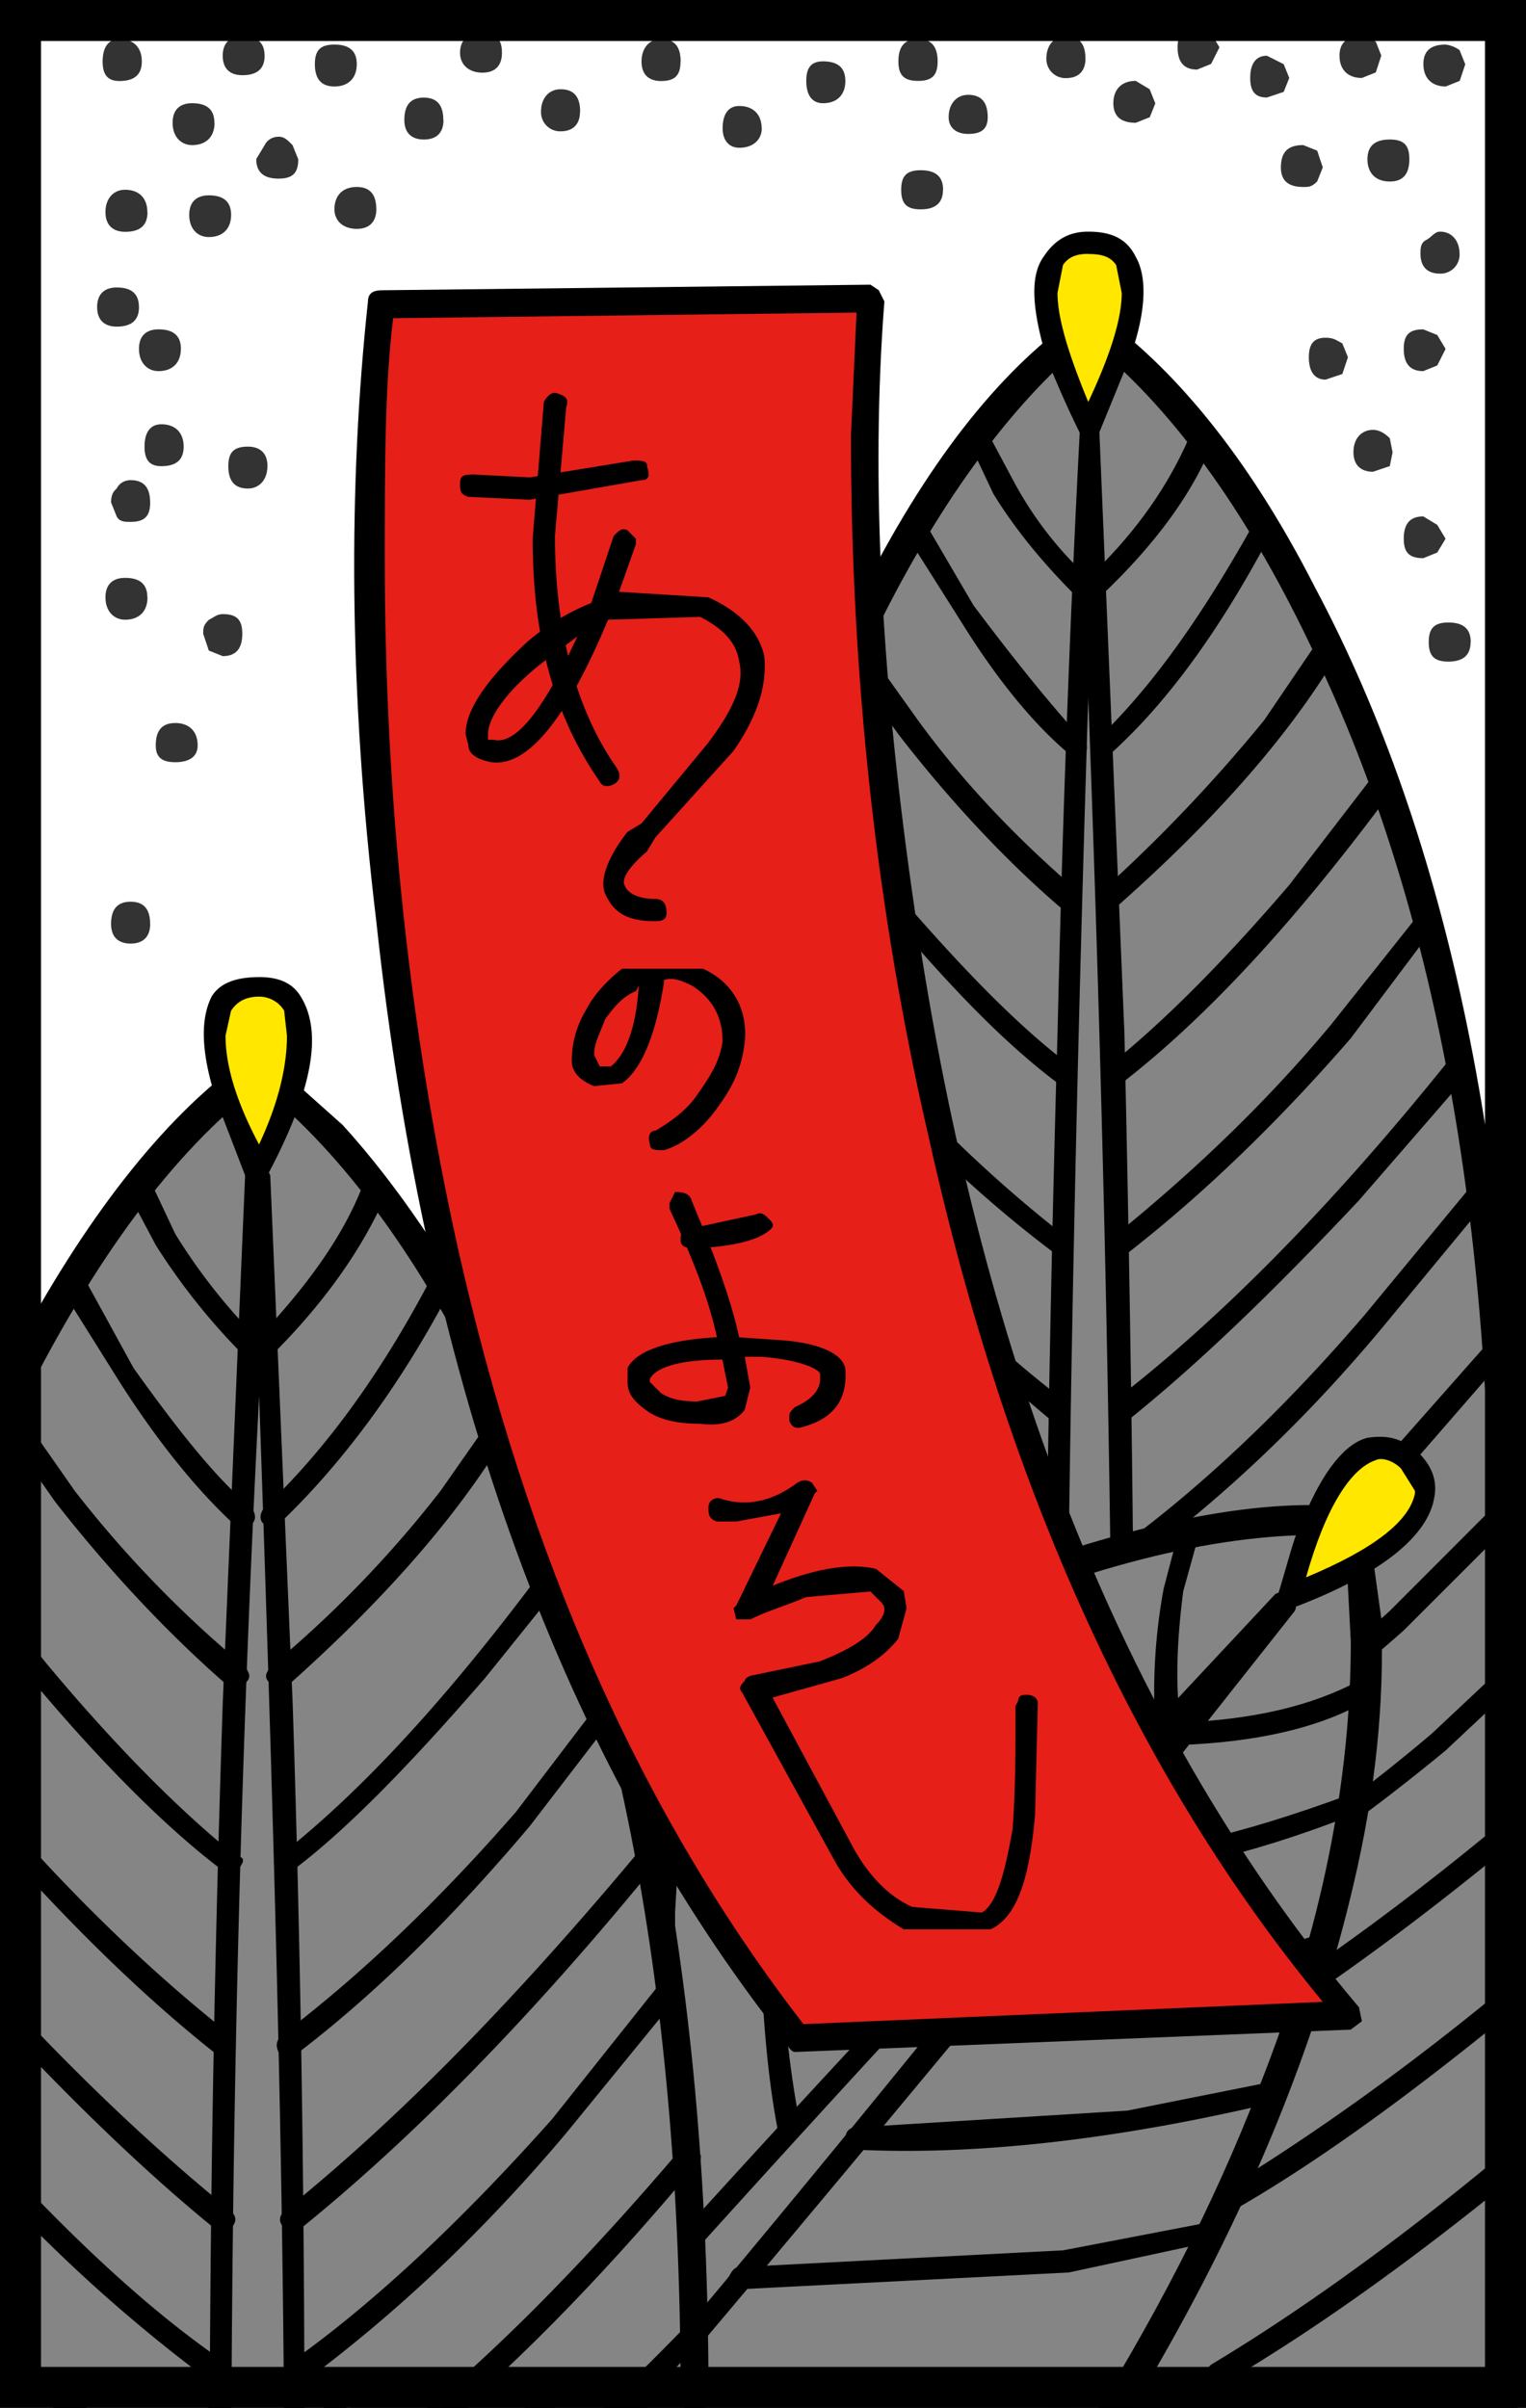 <svg xmlns="http://www.w3.org/2000/svg" width="372" height="587" viewBox="0 0 372 587"><path fill="#fff" d="M0 0h372v587H0z"/><path fill="#333" d="M72.68 38.78l-1.36-3.4c-1.37-1.37-2.05-2.05-3.4-2.05-1.37 0-2.73.68-3.4 2.04l-2.05 3.4c0 3.4 2.04 4.77 5.44 4.77 3.44 0 4.8-1.36 4.8-4.76zm-20.42-8.85c0-3.4-2.04-4.77-5.45-4.77-2.7 0-4.73 1.36-4.73 4.77 0 3.4 2.04 5.44 4.76 5.44 3.42 0 5.46-2.04 5.46-5.44zM44.1 85.06c0-3.4-2.05-4.77-5.45-4.77-2.72 0-4.77 1.33-4.77 4.74 0 3.4 2.05 5.44 4.77 5.44 3.4 0 5.44-2.05 5.44-5.45zm97.32-57.86c0-3.4-1.36-5.44-4.76-5.44-2.73 0-4.77 2.04-4.77 5.45a4.65 4.65 0 0 0 4.74 4.8c3.4 0 4.76-2.05 4.76-4.77zm-33.35 2.05c0-3.4-1.36-5.45-4.76-5.45-3.4 0-4.74 2.04-4.74 5.45 0 2.72 1.36 4.76 4.77 4.76 3.4 0 4.77-2 4.77-4.73zM223.77 9.5c-3.4 0-4.76 2.05-4.76 5.46 0 3.4 1.4 4.76 4.8 4.76s4.76-1.36 4.76-4.76c0-3.4-1.36-5.45-4.77-5.45zm-38.1 21.8c0-3.4-2.05-5.46-5.46-5.46-2.7 0-4.05 2.05-4.05 5.45 0 2.7 1.37 4.73 4.08 4.73 3.42 0 5.46-2.04 5.46-4.76zM36.6 122.5c0-3.4-1.35-5.45-4.76-5.45-1.36 0-2.72.67-3.4 2.04-.68.65-1.36 1.33-1.36 3.4l1.36 3.4c.68 1.33 2.04 1.33 3.4 1.33 3.4 0 4.77-1.36 4.77-4.76zm22.46 31.98c0-3.4-1.35-4.77-4.76-4.77-1.36 0-2.04.7-3.4 1.4-1.36 1.35-1.36 2.04-1.36 3.4l1.36 4.08 3.4 1.36c3.4 0 4.76-2.04 4.76-5.44zM48.18 181.7c0-3.4-2.05-5.44-5.45-5.44-3.4 0-4.76 2.04-4.76 5.45 0 2.75 1.36 4.1 4.76 4.1 3.4 0 5.45-1.35 5.45-4.07zm-12.26-130c0-3.4-2.04-5.44-5.44-5.44-2.72 0-4.77 2.04-4.77 5.45 0 3.4 2.08 4.8 4.8 4.8 3.4 0 5.44-1.37 5.44-4.77zm-1.35-36.74c0-3.4-2.05-5.45-5.45-5.45-2.72 0-4.1 2.07-4.1 5.48 0 3.4 1.38 4.76 4.1 4.76 3.4 0 5.45-1.36 5.45-4.76zm279.73 4.08l-1.37-3.4-4.08-2.05c-2.73 0-4.08 2-4.08 5.42s1.35 4.76 4.08 4.76l4.08-1.37 1.36-3.4zm-32.68 6.12l-1.36-3.4-3.4-2.04c-3.4 0-5.45 2.04-5.45 5.44 0 3.4 2.07 4.77 5.48 4.77l3.4-1.36 1.36-3.4zm61.94 13.62c0-3.4-1.36-4.77-4.76-4.77s-5.45 1.4-5.45 4.8 2.04 5.44 5.45 5.44c3.4 0 4.76-2.04 4.76-5.44zm12.24 23.14c0-3.4-2.03-5.45-4.75-5.45-1.36 0-2.04 1.36-3.4 2.04-1.37.7-1.37 2.07-1.37 3.4 0 2.76 1.36 4.8 4.77 4.8a4.65 4.65 0 0 0 4.76-4.76zM240.78 28.57c0-3.4-1.36-5.45-4.76-5.45-2.72 0-4.76 2.04-4.76 5.45 0 2.72 2.04 4.08 4.76 4.08 3.4 0 4.76-1.36 4.76-4.08zm116.4-12.94l-1.37-3.4a7.24 7.24 0 0 0-3.4-1.36c-3.4 0-5.42 1.36-5.42 4.76 0 3.4 2.05 5.45 5.45 5.45l3.4-1.36 1.37-4.1zm-34.72 25.2l-1.36-4.1-3.4-1.36c-3.4 0-5.45 1.36-5.45 5.45 0 3.4 2.04 4.76 5.45 4.76 1.36 0 2.04 0 3.4-1.36l1.36-3.4zm29.94 44.23l-2.04-3.4-3.4-1.37c-3.4 0-4.76 1.33-4.76 4.74 0 3.4 1.36 5.44 4.76 5.44l3.4-1.37 2.05-4.07zm-23.8 2.04l-1.38-3.4c-1.36-.68-2.03-1.37-4.08-1.37-2.72 0-4.08 1.36-4.08 4.77 0 3.4 1.36 5.44 4.08 5.44l4.08-1.36 1.37-4.08zm23.8 44.24l-2.04-3.4-3.4-2.05c-3.4 0-4.76 2-4.76 5.42 0 3.4 1.36 4.76 4.76 4.76l3.4-1.37 2.05-3.4zm-12.93-21.1l-.67-3.4c-1.37-1.37-2.73-2.05-4.1-2.05-2.7 0-4.76 2.02-4.76 5.42S332 115 334.7 115l4.1-1.37.68-3.4zm19.06 46.28c0-3.4-2.04-4.77-5.44-4.77-3.4 0-4.8 1.37-4.8 4.77 0 3.4 1.37 4.76 4.77 4.76 3.4 0 5.43-1.36 5.43-4.76zM264.6 14.27c0-3.4-1.36-5.44-4.76-5.44-2.72 0-4.76 2.04-4.76 5.44a4.66 4.66 0 0 0 4.76 4.77c3.4 0 4.77-2.04 4.77-4.77zm-98.68.7c0-3.4-1.36-5.46-4.76-5.46-2.73 0-4.77 2.07-4.77 5.48 0 3.4 2 4.76 4.74 4.76 3.4 0 4.76-1.36 4.76-4.76zm-78.95.66c0-3.4-2.04-4.76-5.44-4.76-3.4 0-4.77 1.36-4.77 4.76 0 3.4 1.37 5.45 4.77 5.45 3.4 0 5.44-2.04 5.44-5.45zM56.34 52.4c0-3.4-2.04-4.78-5.44-4.78-2.72 0-4.77 1.37-4.77 4.77 0 3.4 2.05 5.4 4.77 5.4 3.4 0 5.44-2.03 5.44-5.43zm-20.42 93.23c0-3.4-2.04-4.76-5.44-4.76-2.72 0-4.77 1.35-4.77 4.76 0 3.4 2.08 5.44 4.8 5.44 3.4 0 5.44-2.04 5.44-5.44zm.68 79.63c0-3.4-1.35-5.44-4.76-5.44-3.4 0-4.76 2.04-4.76 5.44 0 2.73 1.36 4.76 4.76 4.76 3.4 0 4.77-2.04 4.77-4.76zm28.6-111.62c0-3.4-2.05-4.76-4.77-4.76-3.4 0-4.77 1.36-4.77 4.76 0 3.4 1.36 5.45 4.77 5.45 2.72 0 4.76-2.07 4.76-5.48zm-20.43-4.76c0-3.4-2.04-5.45-5.44-5.45-2.73 0-4.1 2.04-4.1 5.45 0 3.4 1.38 4.76 4.1 4.76 3.4 0 5.44-1.36 5.44-4.76zm-10.9-34.03c0-3.4-2.03-4.77-5.43-4.77-2.72 0-4.76 1.37-4.76 4.77 0 3.4 2.04 4.77 4.76 4.77 3.4 0 5.44-1.37 5.44-4.77zm172.2-55.13c0-3.4-2.04-4.76-5.44-4.76-2.72 0-4.08 1.35-4.08 4.76 0 3.4 1.36 5.44 4.08 5.44 3.4 0 5.45-2.04 5.45-5.44zm23.83 26.54c0-3.4-2.05-4.76-5.45-4.76-3.4 0-4.76 1.36-4.76 4.76 0 3.4 1.33 4.77 4.73 4.77s5.45-1.37 5.45-4.77zM91.73 51.03c0-3.4-1.36-5.45-4.76-5.45-3.4 0-5.44 2.04-5.44 5.45 0 2.72 2.04 4.76 5.44 4.76 3.4 0 4.77-2.07 4.77-4.8zm30.63-38.13c0-3.4-1.36-4.75-4.76-4.75-3.4 0-5.45 1.36-5.45 4.76 0 2.75 2.04 4.8 5.45 4.8s4.76-2.05 4.76-4.77zm-57.86.7c0-3.4-2.03-4.77-5.44-4.77-2.72 0-4.76 1.36-4.76 4.76 0 3.4 2.04 4.74 4.76 4.74 3.4 0 5.45-1.36 5.45-4.77zm232.78-2.05l-2.04-3.4-3.4-1.36c-3.4 0-4.77 1.33-4.77 4.73s1.36 5.44 4.76 5.44l3.4-1.37 2.05-4.07zm39.47 2.05l-1.35-3.4a7.23 7.23 0 0 0-3.4-1.37c-3.4 0-5.46 1.36-5.46 4.76 0 3.4 2.05 5.42 5.45 5.42l3.4-1.36 1.33-4.1z"/><path fill="#858585" d="M265.3 79.6c-16.34 10.9-33.36 32-49.7 63.3-34.03 61.94-51.04 142.94-51.04 241.62L139.38 585.3H366.7V384.52c0-98.68-17.02-179.68-50.37-241.6-17-31.32-34.03-52.42-51.04-63.3z"/><path d="M267.33 76.2c-.68-.67-2.72-.67-3.4 0-19.06 12.94-36.75 34.72-53.1 66.7-32.66 61.26-49.67 142.25-49.67 241.62l-25.18 200.1v.68l1.35 2.04c.7.68 1.37 1.36 2.05 1.36H366.7c2.72 0 3.4-.68 3.4-3.4V384.52c0-99.37-17-180.36-49.68-241.6-16.34-32-34.72-53.78-53.1-66.7zm-55.13 80.32c15.65-32.67 34.03-57.85 53.1-73.5 19.73 15.65 38.1 40.83 53.76 73.5 29.95 61.25 44.24 136.8 44.24 228V581.9H143.46l24.5-196.7v-.68c0-91.2 14.97-166.75 44.24-228z"/><path d="M265.3 102.07c-1.37 0-2.06 1.36-2.06 2.72-2.03 38.8-4.08 87.8-5.44 147a8172.53 8172.53 0 0 0-2.72 338.25c0 2.04 1.36 2.72 2.72 2.72 2.05 0 2.73-.7 2.73-2.73l-.68-110.26c0-98.7 2.03-201.46 5.44-309.68 4.05 108.22 6.1 211 6.1 309.68l-.68 110.27c0 2.04.67 2.72 2.7 2.72 1.38 0 2.06-.7 2.06-2.74 2.03-106.86 1.35-219.16-1.37-338.26l-6.12-147c0-1.37-.67-2.73-2.7-2.73z"/><path d="M241.47 106.84c-.68-2.05-1.36-2.73-3.4-2.05-2.05.65-2.73 2.02-1.36 4.06l5.47 11.57c5.44 8.85 12.25 17 19.73 24.5 1.35 1.36 2.72 1.36 4.1 0 1.34-1.36 1.34-2.72-.7-4.08a89.23 89.23 0 0 1-18.37-23.83l-5.45-10.2zm-4.1 40.83l-11.56-19.74c-1.33-2.04-2-2.04-3.4-.68-2 .68-2 2.05-1.33 3.4L234 151.08c8.84 14.3 17.7 25.18 26.54 32.66a1.92 1.92 0 0 0 3.4 0c1.36-.68 1.36-2.04 0-3.4-7.5-8.17-16.34-19.05-26.55-32.67zm25.87 73.5c.7-2.03.7-3.4-.67-4.1-14.98-12.9-27.9-26.52-38.8-41.5l-13.6-19.05c-.7-1.36-2.05-2.04-3.4-.68-1.38.68-2.05 2.04-1.38 4.08l13.6 19.06c11.56 14.97 25.2 29.95 39.46 42.2h4.77zm-2.04 42.2c1.37-1.36 1.37-2.72 0-3.4-13.6-10.2-27.9-25.2-44.23-44.24l-20.42-26.54c-.68-1.4-2.73-1.4-4.1-.7-1.35 2.03-1.35 3.4 0 4.1l21.1 26.52c16.35 19.73 30.64 34.7 44.25 44.9l3.4-.66zm-.67 42.2c.68-2.04.68-2.72-.7-4.08-18.37-14.3-36.06-31.34-53.07-51.75l-20.42-26.55c-.68-2.03-2.72-2.03-4.1-.67-2.03.68-2.03 2.04-.66 3.4 0 2.05 6.8 10.9 21.1 27.23 17 20.42 35.38 38.1 54.45 52.4h3.4zm-84.4-47.64l-2.72.68c-.66 1.4-.66 2.07 0 3.4l26.57 30.66c21.1 22.46 40.16 40.16 56.5 53.77l3.4-.67.68-2.05-.7-2.03c-16.32-12.25-35.38-30.62-55.8-52.4L177.5 258.6c-.7 0-.7-.67-1.37-.67zm-3.4 31.3c-.68-1.36-2.04-2.03-3.4-.67-1.37 1.36-2.05 2.72-.7 4.08l25.2 31.3c21.1 24.5 42.2 43.57 61.93 57.86l4.08-.68c.7-2.04.7-2.72-1.36-3.4-19.73-14.3-39.48-33.35-60.57-57.18l-25.15-31.3zm-10.2 31.32l-4.1-.68c-.68 1.36-1.35 2.72 0 4.08l31.3 36.07c24.5 25.2 46.98 44.23 66.03 55.13 2.04.7 2.72.7 4.08-.7.7-2.02.7-3.4-1.36-4.07-18.37-11.56-40.84-29.26-64.66-54.45l-31.3-35.38z"/><path fill="#FFE700" d="M265.3 104.1l9.52-22.45c3.4-14.97.68-22.45-9.53-22.45-9.56 0-12.28 7.48-8.2 22.45 1.36 7.5 4.76 14.98 8.17 22.46z"/><path d="M275.5 87.1c4.08-11.57 4.08-19.74 1.36-24.5-2.04-4.1-5.45-6.13-11.57-6.13-4.8 0-8.2 2.04-10.9 6.13-3.4 4.76-2.75 12.93.66 24.5 2.72 6.8 5.45 12.93 8.16 18.38.7 1.36 1.37 1.36 2.05 1.36 2.03 0 2.7 0 2.7-1.37l7.5-18.37zm-10.2-25.18c3.4 0 5.44.68 6.8 2.72l1.35 6.8c0 6.13-2.7 14.98-8.16 26.55-4.8-11.6-7.5-20.45-7.5-26.58l1.34-6.8c1.37-2.04 3.4-2.72 6.13-2.72zM163.88 364.1a4.34 4.34 0 0 0-4.08 0c-1.37 1.37-1.37 3.4 0 4.1l29.94 29.25c23.14 21.1 44.92 37.43 66.02 49 2.04.7 2.72.7 4.08-.67.7-2.04.7-3.4-1.36-3.4-20.42-12.26-42.2-27.9-65.34-49.7l-29.26-28.58zm-14.98 27.22c-.68-.68-2.72-.68-4.08 0-.68 1.37-.68 3.4 0 4.1l34.03 31.3c27.23 22.46 53.1 39.48 77.6 50.37 1.35.65 3.4 0 4.08-.7 0-2.06 0-3.4-2.05-4.1-24.5-10.2-49-27.23-76.23-49.68l-33.34-31.3zm-10.88 26.55c-.7-1.36-2.04-1.36-3.4 0-2.05 1.37-2.05 2.72 0 4.1l22.46 20.4c17.7 14.98 32.66 26.54 46.27 34.03l3.4-.68c1.37-2.03.7-3.4-.67-4.08-12.94-7.5-27.9-19.06-45.6-33.35l-22.46-20.45zM293.2 104.8c-1.37-.7-2.73 0-3.4 2.04-4.77 10.9-12.26 22.46-24.5 34.03-.7 2.04-.7 3.4 0 4.08 1.35 1.36 2.7 1.36 3.4 0 12.93-12.25 21.77-24.5 26.54-36.07 0-2.04 0-3.4-2.04-4.1zm15.65 22.45c-1.36-1.36-3.4-1.36-3.4.68-12.94 23.15-25.2 40.16-38.1 52.4-2.06 1.37-2.06 2.05 0 3.4.66 1.38 2.7 1.38 3.4 0 13.6-12.24 26.53-29.93 38.78-53.07 1.36-1.36 1.36-3.4-.68-3.4zm16.35 28.6c-2.06-1.37-3.4-.7-4.1.67l-12.93 19.05a379.35 379.35 0 0 1-39.48 41.52c-1.38 1.34-1.38 2.7-.7 4.06h4.1c23.12-20.42 41.5-40.84 53.74-61.26.68-1.35 0-2.7-.67-4.07zm13.6 32.65l-4.1.7-20.4 26.53c-16.34 19.06-31.3 34.04-44.24 44.24-1.37.68-1.37 2.04 0 3.4l3.4.68c21.1-16.33 42.87-40.15 66-71.46.7-.7.7-2.07-.66-4.1zm10.2 34.04c-2.04-1.36-2.72-1.36-3.4.68l-21.1 26.54c-17 20.42-35.4 37.44-53.1 51.73-1.34 1.33-1.34 2-.66 4.05h4.08c18.38-14.3 36.75-32 54.44-52.4l20.43-27.23c.64-1.36.64-2.72-.7-3.4zm8.17 36.06h-4.08c-27.9 34.72-55.16 62.63-81.7 83.05l-.68 2.04.67 2 3.4.7c17-13.6 35.4-31.3 56.5-53.77L357.85 262c1.37-1.36.68-2.72-.68-3.4zm4.77 29.96l-3.4.68-25.87 31.3c-20.42 23.83-40.84 42.88-60.58 57.18-1.38.68-1.38 1.36-.7 3.4l4.1.7c19.72-14.3 40.8-33.37 61.23-57.87l25.87-31.3c.7-1.37.7-2.73-.7-4.1zM272.77 410.4c-1.36 1.35-2.03 2.03-1.36 4.07.7 1.37 2.76 1.37 4.1.68 19.75-10.9 40.85-29.94 66-55.13l31.35-36.07c.68-.68.68-2.72 0-4.08l-4.1.68-31.3 35.4c-24.5 25.17-45.6 42.87-64.66 54.44zm-1.37 35.37c.7 1.37 2.05 1.37 3.42.7 21.1-11.6 43.56-27.92 67.38-49.02l29.27-29.26c1.36-1.4 1.36-2.75-.7-4.1-.67-.7-2.03-.7-3.4 0l-28.57 28.6c-23.82 21.75-45.6 37.4-66.7 49.66-1.36 0-1.36 1.36-.7 3.4zm0 30.63c0 .7 2.05 1.37 3.42.7 24.5-10.9 50.37-27.92 77.6-50.38l33.34-31.3c1.36-.7 1.36-2.73 0-4.1-.68-.68-2.05-.68-3.4 0L349 422.65c-26.54 22.45-52.4 39.47-76.9 49.68-1.36.68-2.05 2.04-.7 4.08zm155.2-82.35c-.7-1.36-2.05-1.36-3.4 0l-42.9 38.12c-31.98 27.9-61.24 49-85.06 63.3-1.36 1.35-2.04 2.04-.68 4.07l3.4.7c24.5-14.3 53.76-36.08 86.43-64l42.2-38.1c1.33-.7 1.33-2.72 0-4.1zm0 40.83c-.7-1.35-2.05-1.35-3.4 0L380.3 473c-31.98 27.9-61.24 48.33-85.06 62.62-1.36 1.35-2.04 2.72-.68 4.08l3.4.67c24.5-13.6 53.76-35.38 86.43-63.28l42.2-38.15c1.33-1.36 1.33-2.72 0-4.1zm0 40.84l-3.4-.68-42.9 38.1c-31.98 27.92-61.24 49.03-85.06 63.3-1.36 1.37-2.04 2.05-.68 3.42l3.4 1.35c24.5-14.26 53.76-35.36 86.43-63.26l42.2-38.8c1.33-1.35 1.33-2.72 0-3.4z"/><path fill="#858585" d="M246.23 386.56c-70.1 25.87-139.53 79.63-208.94 158.6l161.95 140.2c68.75-78.96 111.65-155.2 127.3-228.7 5.44-23.14 7.5-44.24 6.12-63.3l-2.73-22.46c-21.1-2.7-49 2.73-83.7 15.66z"/><path d="M35.24 547.87l4.77-.7C104 473.7 168 423.33 234 395.43c35.4-15 66.7-22.47 93.93-21.1l1.36 25.85c0 33.36-6.8 69.43-22.46 108.9-21.77 56.5-59.2 115.03-110.25 174.23l-.7 2.07.7 2.72 5.43-.7c68.74-78.95 110.93-155.2 127.94-228 5.45-23.14 7.5-44.24 6.8-64.66l-3.4-24.5c0-2.04-.67-2.72-2.03-2.72-23.8-2.7-53.08 3.4-88.47 16.34-70.1 27.23-138.84 79.64-207.6 159.27-1.35 2.06-1.35 2.74.02 4.78z"/><path d="M314.98 388.6a4.32 4.32 0 0 0-4.1 0l-87.8 93.93A5329.95 5329.95 0 0 0 28.45 702.37c-1.36 2.04-.68 2.72.68 4.07l3.4-.67c74.87-89.16 157.22-181.04 245.7-274.97C199.95 530.17 121 624.1 40.7 713.25l-1.37 1.36c0 1.4.68 2.07 1.36 2.75 1.33 1.37 2.7 1.37 4.06 0C106.7 647.95 170 573.05 236 493.45l79.65-100.75c.67-1.38 0-3.4-.68-4.1z"/><path d="M290.47 372.27c-2.04-.67-2.72 0-3.4 2.04l-3.4 12.96a139.04 139.04 0 0 0-2.04 34.03c0 1.36 1.36 2.04 3.4 2.04l2.72-2.72c-1.36-11.56-.68-21.77.68-32.66l3.4-12.25c.68-1.37 0-2.05-1.36-3.4zm-27.9 6.8c-1.36-.67-2.73 0-3.4 2.05l-4.1 24.5c-2.03 18.38-3.4 33.35-1.35 45.6l2.72 2.05c1.36 0 2.04-.7 2.04-2.73a209.6 209.6 0 0 1 2.05-44.23l4.08-23.8c0-1.36 0-3.4-2-3.4zm-32.67 12.25c-2.05 0-2.73 0-3.4 2.05l-2.73 25.18c-.68 20.42 0 40.84 3.4 61.26 0 1.4.68 2.75 2.73 2.75 1.36-.68 2.72-2.04 2.04-3.4a298.95 298.95 0 0 1-2.04-60.57l2.04-23.83c.68-2.04-.68-3.4-2.04-3.4zm-40.16 23.15c-2.04 0-3.4.68-3.4 2.72l-1.36 35.36c0 27.23 1.36 50.36 4.76 67.38 0 1.37.68 2.05 3.4 2.05a3.74 3.74 0 0 0 2.05-3.4c-3.44-17-5.48-38.8-4.8-65.34l2.04-35.4c0-2.03-1.36-2.72-2.72-3.4zm-25.18 13.6c-2.04-.67-2.72 0-3.4 2.05l-2.04 36.07a365.5 365.5 0 0 0 6.8 79.6l1.36 2.05 2.04.68c2.05-.68 2.73-2.04 2.05-3.4-5.45-24.5-6.8-50.37-6.8-78.95l2.03-35.4c0-2.05-.68-2.73-2.04-2.73zm-32 22.47c-2.03 0-3.4 1.36-3.4 2.73l.7 42.87c1.35 32 4.07 59.22 7.47 81.67a3.74 3.74 0 0 0 3.4 2.08c2.05 0 2.05-1.37 2.05-3.4a581 581 0 0 1-7.5-80.32l-.67-42.87c0-1.38-.65-2.74-2-2.74zm-25.16 21.1c-2.05 0-2.73.68-2.73 2.05l-1.36 44.2c0 33.35 3.4 62.62 8.88 88.5a3.75 3.75 0 0 0 3.4 2.02c2.04-.68 2.72-2.04 2.04-3.4-5.43-25.18-8.84-54.45-8.84-87.12l1.36-43.55c0-1.36-.67-2.04-2.7-2.72zm-29.96 18.38c-1.36 0-2.72.68-2.72 2.7v49.7c2.04 38.12 6.8 68.07 14.97 90.53.65 1.36 1.33 2.04 3.4 1.36 1.33-.65 2.02-1.33 1.33-3.4-7.48-21.76-12.24-51.7-14.3-88.46v-49.7c0-2.02-.67-2.7-2.7-2.7z"/><path fill="#FFE700" d="M314.3 389.3a104.43 104.43 0 0 0 21.1-10.9c12.92-8.18 15.65-16.34 8.16-22.46-7.5-6.13-14.3-2.73-21.1 10.88-3.4 7.5-6.8 14.3-8.17 22.47z"/><path d="M349.7 364.8c.66-4.1-.7-7.5-4.1-10.9-4.1-3.4-7.5-4.1-12.25-3.4-5.45 1.35-10.9 8.16-15.65 19.72-2.04 3.4-3.4 9.54-6.12 18.4l.67 2.7 2.73.7c21.77-8.18 33.34-17.7 34.7-27.23zm-4.78-1.38v.68c-1.36 6.8-10.2 13.62-26.54 20.42 4.76-17 10.88-26.54 17.02-28.58 1.35-.68 4.07 0 6.12 2.04l3.4 5.44zM50.9 528.12c0-1.35-1.36-2.7-2.72-2.03-2.05 0-2.73.65-2.73 2.7l3.4 43.55c4.1 34.04 10.2 61.94 19.06 85.76.7 2.05 2.07 2.73 3.44 1.36 2.04 0 2.04-1.35 1.36-3.4-8.18-23.13-14.98-51.04-18.4-84.4l-3.4-43.55zm283.8-117.06c-1.35-2.03-2.03-2.72-3.4-1.35-11.56 6.16-25.85 9.56-44.23 10.24-2.04.67-2.04 2.04-2.04 3.4 0 2.04.68 2.72 2.72 2.04 18.37-.7 34.03-4.1 45.6-10.9 2.04-1.35 2.04-2.03 1.36-3.4zM258.48 456c.68 1.35 2.05 2.7 3.4 2.7 19.74-1.35 42.2-6.12 68.06-16.33 2.05-.68 2.73-2.04 2.05-3.4-.7-2.04-2.08-2.72-3.4-1.36-25.9 9.56-48.36 15-67.4 15-1.37 0-2.74 1.37-2.74 3.4zm-24.5 30.6c0 1.38 1.36 2.73 3.4 2.73 32.67 0 61.26-4.76 85.08-12.93 2.04 0 2.73-1.36 2.04-3.4-.68-1.36-2.04-2.04-3.4-1.36-23.82 8.17-51.73 11.57-83.72 11.57-2.04 0-3.4 1.4-3.4 3.4zm-27.9 34.73c0 2.03.68 2.72 2.72 2.72 27.9 1.36 61.94-2.04 102.1-11.58 1.35-.67 2.03-1.35 1.35-2.72 0-2.03-1.36-2.72-3.4-2.03l-34.03 6.8-66.02 4.08c-2.04 0-2.72 1.36-2.72 2.73zm-28.58 34.03c0 2.03 1.35 2.72 2.7 2.72l80.33-4.1 34.7-7.47c2.05-.65 2.73-1.33 2.73-2.7-.68-2.03-2.04-2.72-3.4-2.03l-35.4 6.8-78.94 4.08c-1.37 0-2.05 1.36-2.73 2.73z"/><path fill="#858585" d="M79.48 275.63l-16.33-14.98c-18.38 11.57-36.07 34.03-53.77 66.7-35.4 66.02-53.77 151.77-53.77 257.26h213.74c0-105.46-17.7-191.2-53.08-257.23-10.9-20.42-23.14-37.43-36.76-51.73z"/><path d="M64.5 257.25c-1.35-.68-2.03-.68-3.4 0-19.73 13.6-38.8 37.43-56.48 70.1-34.7 66.02-52.4 151.77-52.4 257.26 0 2.08 1.35 3.44 3.4 3.44 2.72 0 3.4-1.36 3.4-3.4 0-97.32 15.65-178.3 46.28-242.3 17.7-35.38 36.75-61.25 57.85-77.58 20.42 16.33 39.48 42.2 56.5 77.58 31.3 64 46.27 144.98 46.27 242.3 0 2.04 1.37 3.4 3.4 3.4 2.73 0 3.4-1.36 3.4-3.4 0-105.5-17.7-191.25-52.4-257.27-11.57-20.42-23.14-38.1-36.75-53.1l-19.06-17z"/><path d="M63.15 284.47c-2.04 0-3.4.68-3.4 2.05L54.3 415.15c-3.4 102.77-4.08 200.1-2.04 294.02 0 1.36.68 2.73 2.72 2.73a2.93 2.93 0 0 0 2.73-2.73l-1.34-95.96c0-91.2 2.05-181.7 6.8-272.9 3.4 98.7 6.14 189.9 6.14 272.9l-1.37 95.97a2.93 2.93 0 0 0 2.72 2.72c2.04 0 2.72-1.38 2.72-2.74 1.36-92.57 1.36-191.26-2.04-294.03L65.88 286.5c-.68-1.37-1.36-2.05-2.72-2.05z"/><path d="M37.3 289.24c-1.37-1.37-2.05-2.04-3.42-1.37-2.04.7-2.72 2.05-2.04 4.1l6.13 11.56a157.37 157.37 0 0 0 21.1 26.54c1.36 1.37 2.72 1.37 4.08 0 1.36-.68 1.36-2.72 0-3.4-8.17-8.17-14.97-17-20.42-25.86l-5.44-11.54zm-16.35 23.14c-.68-2.04-2.04-2.04-4.08-1.36-2.05 1.36-2.05 2.04-1.36 4.08l13.64 21.78c9.53 14.97 19.06 26.54 27.9 34.72 2.04.67 2.73.67 4.1 0 1.35-.7 1.35-2.73 0-4.1-8.86-7.48-18.4-19.73-28.6-34.02l-11.57-21.1zM3.95 343c-.7-2.04-2.74-2.04-3.4-1.35-2.06 1.35-2.74 2.04-1.38 4.08l14.3 20.4c12.25 15.68 26.54 31.32 42.2 44.93l4.08-.68c1.36-1.35 1.36-2.04 0-4.07a274.73 274.73 0 0 1-41.52-42.86L3.93 343zM57.7 452.58c-13.6-10.9-29.26-26.54-46.28-46.95l-22.46-27.9-3.4-.7c-1.36.7-1.36 2.05-.68 4.1l22.46 27.9C24.36 429.45 40.7 445.77 54.3 456h3.4c2.05-2.05 2.05-3.42 0-3.42zm-1.36 43.56C37.3 481.17 18.24 462.8-.16 441.7l-21.77-28.6c-.68-1.35-2.04-1.35-3.4-.67-2.04.68-2.04 2.04-.68 3.4l21.75 29.26c19.05 21.76 38.1 40.8 57.17 55.8 2.04.7 3.4.7 4.08-.7.7-1.36.7-2.7-.67-4.08zm0 46.96c1.37-1.35 1.37-2.72 0-4.08-17.7-14.3-37.43-32.67-58.53-55.8l-28.55-32.68h-4.1a4.33 4.33 0 0 0 0 4.08l28.6 32c21.78 23.82 41.52 42.87 59.2 57.16l3.4-.68zm0 37.44c.68-1.36.68-2.73-.68-4.1-21.1-14.28-42.2-34.7-64.66-59.88l-26.54-33.35h-4.08c-1.36.7-1.36 1.4-.68 3.4L-13.08 520a382.28 382.28 0 0 0 65.34 61.25l4.08-.66zm0 34.7c.68-1.35 0-2.72-1.36-4.08C35.24 599.6 12.1 581.2-13.76 554l-32.67-37.44h-4.08c-2.08.68-2.08 2.04-.7 3.4l33.34 37.43c26.54 27.2 49.68 46.94 70.1 59.2 2.04.7 2.72 0 4.08-1.38z"/><path fill="#FFE700" d="M63.15 285.84c3.4-8.17 6.8-15.66 8.17-22.46 4.08-14.98 1.36-23.15-8.17-23.15-10.2 0-13.6 8.17-8.85 23.15 2.04 6.8 4.76 14.3 8.85 22.46z"/><path d="M63.15 238.2c-5.44 0-9.53 1.36-11.57 4.76-2.72 5.44-2.72 13.6 1.36 25.86l6.8 17.7c1.37 1.36 2.05 2.04 3.4 2.04l2.05-2.04c10.86-20.42 13.6-34.7 8.14-43.56-2.04-3.4-5.45-4.77-10.2-4.77zm-6.8 8.16c1.36-2.04 3.4-3.4 6.8-3.4a7.14 7.14 0 0 1 6.12 3.4l.68 6.13c0 7.45-2.03 16.3-6.8 26.5-5.44-10.2-8.17-19.05-8.17-26.53l1.36-6.14zm0 402.24c.67-1.36 0-2.73-.7-3.4-21.77-12.25-44.9-29.96-70.1-51.73l-31.3-30.63h-3.4c-1.36 1.36-1.36 2.73-.7 4.08l32 29.95c25.2 23.15 48.33 40.16 70.8 53.1l3.4-1.37zm35.38-360.72c-1.36-.68-2.72 0-3.4 1.36-4.76 12.25-13.6 24.5-25.86 37.43-1.36.68-1.36 2.72 0 3.4 1.36 1.37 2.72 1.37 4.08 0 12.93-12.93 21.78-25.86 27.23-38.1 0-2.05 0-2.73-2.05-4.1zm17.02 23.14c-2.04-.68-3.4-.68-4.08 1.36-12.94 24.5-26.55 42.2-40.16 55.13-1.33 1.4-1.33 3.4 0 4.1 1.4.7 2.75.7 3.4 0 14.3-13.6 28.6-32 41.55-56.5 1.36-2.02.68-2.7-.68-4.06zm16.33 30.63c-1.36-.68-2.72-.68-3.4 1.36l-14.3 20.44a274.6 274.6 0 0 1-41.5 42.9c-1.37 2.02-1.37 2.7 0 4.06l4.07.67c24.5-21.77 43.56-43.55 55.82-65.33 1.35-2.04 1.35-2.73-.7-4.08zm14.3 35.38l-3.4.7c-23.83 32.65-46.3 57.84-68.06 74.85-1.37.7-1.37 1.37-.7 3.4h4.1c13.6-10.2 29.26-26.54 46.96-46.95l22.46-27.9c.68-2.05.68-3.4-1.36-4.1zm11.57 35.4c-1.36-.68-2.73-.68-3.4.68l-21.78 28.6c-18.38 21.1-37.44 39.5-57.17 54.46-1.37 1.37-1.37 2.73-.68 4.1 1.36 1.35 2.04 1.35 4.08.67 19.74-14.97 38.8-34.02 57.17-55.8l22.46-29.26c1.36-1.37 1.36-2.73-.68-3.4zm8.85 38.1h-3.4c-30.63 36.77-59.22 66.03-87.13 88.5-1.35 1.34-1.35 2.72 0 4.07l3.4.68c27.9-22.45 57.18-52.4 87.13-89.16 1.36-2.04 1.36-2.72 0-4.08zm5.44 32.67c-2.04-1.35-3.4-1.35-4.08 0l-26.55 33.36c-22.43 25.2-44.2 45.6-64.63 59.9-2.04 1.35-2.04 2.72-.68 4.08l4.1.67c21.1-15.6 42.86-35.35 64.64-61.22l27.22-33.35c1.36-2.03.68-2.7 0-3.4zm4.08 40.85l-4.08.68c-35.4 41.52-67.38 70.78-95.3 86.43-1.34 1.37-2.02 2.73-.67 4.08.68 1.37 2.05 2.05 4.1 1.37 29.25-17.7 61.24-46.93 95.95-88.45 2.05-1.36 2.05-3.4 0-4.08zm2.05 42.2c-1.37-.68-2.05-.68-3.4 0-34.04 35.38-66.7 61.25-98.02 78.94-1.35.65-2.03 2.02-.68 3.4.68 2.02 2.05 2.7 3.4 1.34 32.68-19.06 66.03-44.93 98.7-79.64 1.36-1.34 1.36-2.7 0-4.07z"/><path fill="#E61F19" d="M93.1 74.17c-4.77 42.88-4.77 92.56 1.36 148.37 12.25 113.66 44.92 204.18 99.36 274.28l134.77-5.44c-57.2-66.7-93.96-157.22-109.6-269.52-8.18-56.5-10.2-106.17-6.8-149.05L93.1 74.2z"/><path d="M214.24 70.76l-2.04-1.36-119.1 1.36c-2.05 0-3.4.68-3.4 2.72-4.77 44.24-4.77 94.6 2.03 151.1 12.26 113.66 45.6 204.87 100.05 273.6.68 1.36 1.36 2.05 2.04 2.05l135.44-5.45 2.73-2.04-.7-3.4c-55.8-66.02-91.9-155.18-108.2-266.8-8.2-55.8-10.9-105.5-7.5-149.05l-1.38-2.76zm-5.44 5.45l-1.36 29.97c0 58.54 6.12 115.7 19.06 171.5 19.05 85.77 51.04 155.88 95.96 210.33l-126.6 5.43c-39.47-51.05-67.37-113.66-84.4-189.9C99.9 251.13 93.8 195.33 93.8 136.1c0-22.46 0-42.2 2.04-58.53L208.8 76.2z"/><path d="M157.75 113.64c0-1.36-1.35-1.36-3.4-1.36l-25.18 4.1-13.6-.7c-2.05 0-3.42 0-3.42 2.04 0 2.05 0 2.73 2.04 3.4l14.95.7 27.23-4.77c2.02 0 2.02-1.36 1.34-3.4z"/><path d="M135.98 95.95c-1.37-.68-2.73.68-3.4 2.04l-2.73 33.32c0 24.5 5.44 43.56 16.33 59.2.68 1.37 2.04 1.37 3.4.7 1.37-.7 2.05-2.05.7-4.1-9.54-13.6-15-32.66-15-56.48l2.74-31.3c.68-2.05 0-2.73-2.04-3.4z"/><path d="M153 129.3c-1.37-.7-2.05 0-3.4 1.36L144.13 147a56.1 56.1 0 0 0-15.65 9.52c-9.54 8.85-14.98 16.33-14.98 22.46l.68 2.72c0 2.04 2.04 3.4 5.44 4.08 8.85 1.37 18.38-10.2 28.6-34.7l22.45-.7c5.43 2.74 8.84 6.14 9.52 10.9 1.34 5.45-1.4 11.57-7.5 19.74l-16.34 19.74-3.4 2.04c-4.78 6.13-6.8 11.57-5.46 14.97 2.06 4.77 5.46 6.8 12.27 6.8 2.04 0 2.72-.67 2.72-2.03 0-2.05-.7-3.4-2.74-3.4-4.1 0-6.8-1.37-7.5-3.4-.67-1.37.7-4.1 5.45-8.17l2.06-3.4 19.05-21.1c6.14-8.85 8.18-16.34 7.5-23.15-1.36-6.12-6.13-10.9-13.6-14.3l-21.8-1.35 4.1-11.57v-1.36l-2-2.04zm-34.04 49.68c0-4.08 4.76-10.9 13.6-17.7l8.18-6.12c-8.17 17.7-14.97 26.54-20.42 25.18h-1.36v-1.36zm55.8 91.2c4.1-5.44 6.13-10.2 6.8-16.33.7-7.5-2.7-14.3-10.2-17.7h-19.73c-3.4 2.72-6.8 6.13-8.85 10.2a23.96 23.96 0 0 0-3.4 12.26c0 2.76 2.04 4.8 5.44 6.16l6.8-.68c4.77-3.4 8.17-11.57 10.22-24.5v-.68c2.04-.7 4.08 0 6.8 1.35 5.45 3.4 7.5 8.16 7.5 13.6-.7 4.77-2.73 8.17-6.13 12.94-2.7 4.06-6.8 6.8-10.2 8.83-1.35 0-2.03 1.36-1.35 3.4 0 1.36 1.37 1.36 3.4 1.36 4.77-1.38 9.54-5.47 12.94-10.23zm-27.22-21.78c2.05-2.72 4.1-5.44 7.5-6.8l.67-1.37c-.65 10.9-3.4 17.02-6.8 19.75h-2.7l-1.35-2.73v-.68c0-2.04 1.35-4.76 2.7-8.17zm21.1 44.24c-.68-2.04-2.72-2.04-4.08-2.04l-1.36 2.72v1.36c5.44 11.57 9.53 21.78 11.57 31.3-12.25.7-19.74 3.4-21.78 7.5v3.4c0 2.72 1.33 4.77 5.4 7.5 3.4 2.03 7.5 2.7 12.27 2.7 5.43.7 8.83-.67 10.88-3.4l1.36-5.43-1.35-7.5h4.08c8.85.7 13.6 2.73 14.3 4.1v1.35c0 2.05-1.37 4.77-6.14 6.8-.7.7-1.37 1.37-1.37 2.05v1.36c.68 1.4 1.36 2.08 3.4 1.4 7.5-2.05 10.9-6.8 10.22-14.3-.7-3.4-6.13-6.13-15.66-6.8l-10.2-.7c-2.06-9.53-6.14-20.42-11.6-33.35zm8.85 45.6l-.7 2.04-6.8 1.37c-4.1 0-6.8-.68-8.86-2.05l-2.73-2.72v-.68c1.38-2.72 6.8-4.76 17.7-4.76l1.37 6.8z"/><path d="M187.7 297.4c-1.36-1.36-2.04-2.04-3.4-1.36l-15.66 3.4c-2.04 0-2.72.7-2.72 2.73 0 1.36.68 2.04 2.72 2.04 7.5 0 14.3-1.33 17.7-3.4 2.04-1.33 2.72-2 1.36-3.4zm32.67 90.53l-6.8-5.45c-5.45-1.36-13.62-.67-25.2 4.08l10.22-22.46.65-.68-1.36-2.04c-1.36-.68-2.04-.68-3.4 0-5.45 4.1-11.58 6.13-18.38 4.1-1.36-.7-3.4 0-3.4 2.03 0 1.4 0 2.75 2.04 3.4h4.76l10.9-2-10.9 22.45-.68.68.68 2.73h3.4c4.1-2.04 8.85-3.4 13.62-5.44l15.65-1.36 2.72 2.72c1.36 1.36.67 3.4-1.37 5.45-2.04 3.4-6.8 6.13-13.6 8.85l-16.34 3.4c-.7 0-2.04.7-2.04 1.37-1.36 1.36-1.36 2.05-.68 2.73l22.44 40.84c4.08 7.47 10.2 12.92 17.02 17h21.1c6.12-2.7 9.52-11.57 10.9-27.9l.67-27.23c0-1.37-1.36-2.05-2.7-2.05-.7 0-2.05 0-2.05 1.37l-.68 1.37c0 10.87 0 20.4-.7 29.92-2.03 11.58-4.07 18.38-7.48 20.43l-17-1.37c-6.14-2.72-10.9-8.16-14.3-14.3l-19.75-36.74 17-4.77c6.82-2.72 10.9-6.13 13.62-9.53l2.05-7.5-.68-4.07z"/><path stroke-miterlimit="100" d="M367 582H5V5h362v577z" fill="none" stroke="#000" stroke-width="10"/></svg>
